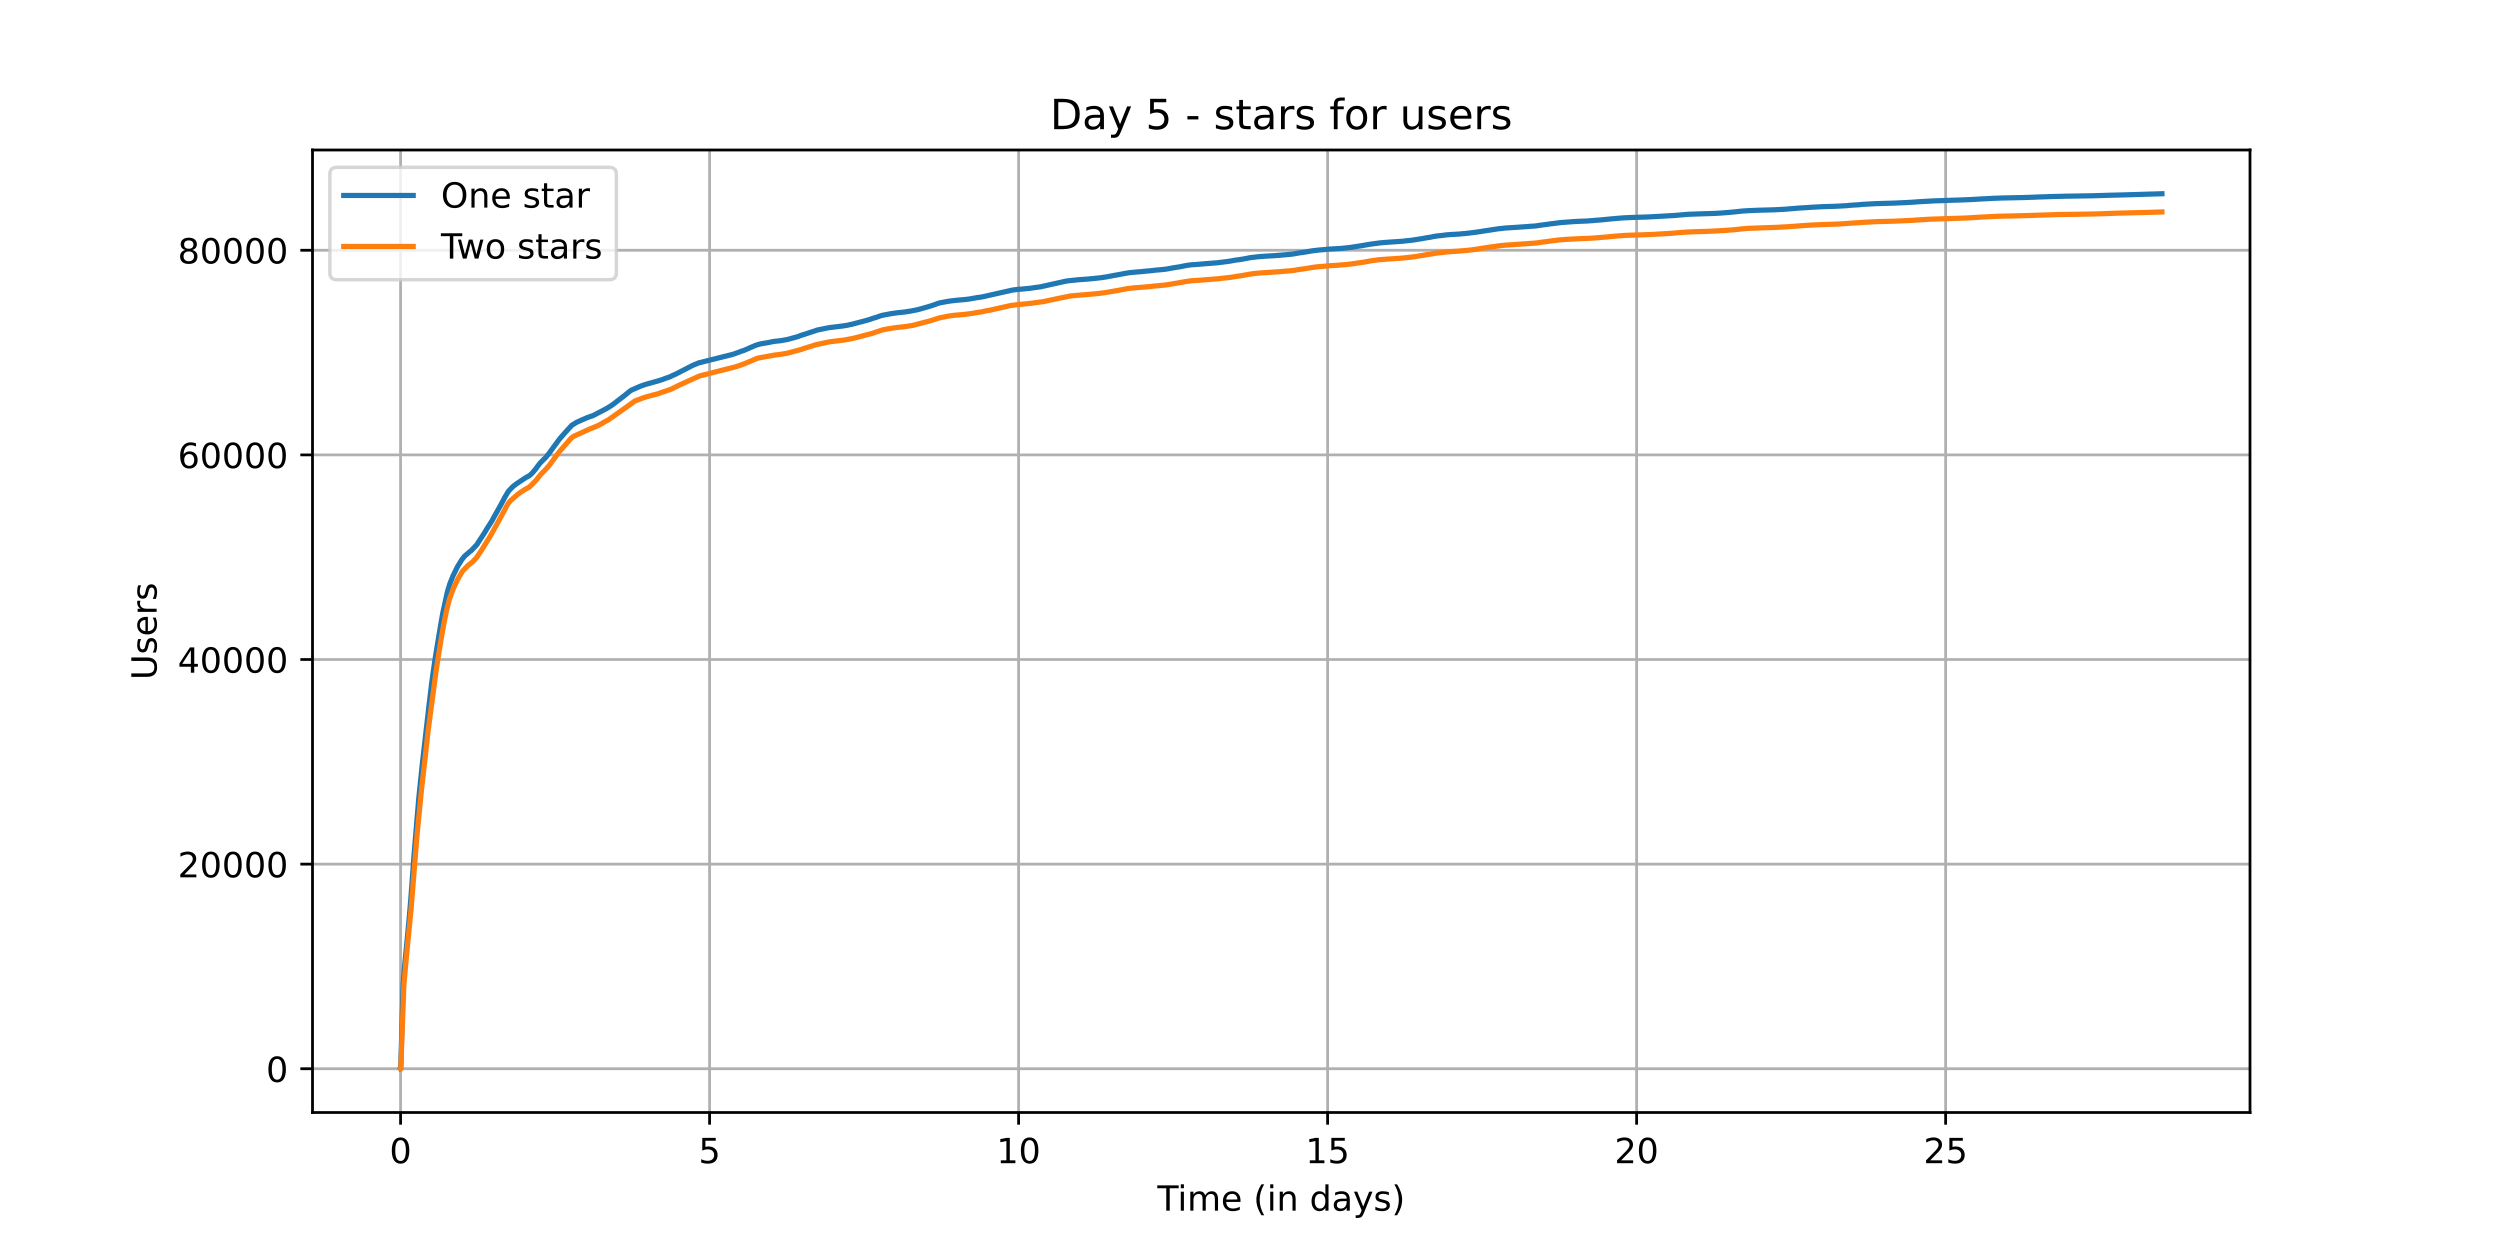 <?xml version="1.0" encoding="utf-8" standalone="no"?>
<!DOCTYPE svg PUBLIC "-//W3C//DTD SVG 1.1//EN"
  "http://www.w3.org/Graphics/SVG/1.1/DTD/svg11.dtd">
<!-- Created with matplotlib (https://matplotlib.org/) -->
<svg height="360pt" version="1.1" viewBox="0 0 720 360" width="720pt" xmlns="http://www.w3.org/2000/svg" xmlns:xlink="http://www.w3.org/1999/xlink">
 <defs>
  <style type="text/css">*{stroke-linecap:butt;stroke-linejoin:round;}</style>
 </defs>
 <g id="figure_1">
  <g id="patch_1">
   <path d="M 0 360 
L 720 360 
L 720 0 
L 0 0 
z
" style="fill:#ffffff;"/>
  </g>
  <g id="axes_1">
   <g id="patch_2">
    <path d="M 90 320.4 
L 648 320.4 
L 648 43.2 
L 90 43.2 
z
" style="fill:#ffffff;"/>
   </g>
   <g id="matplotlib.axis_1">
    <g id="xtick_1">
     <g id="line2d_1">
      <path clip-path="url(#paaf8e3ef46)" d="M 115.364 320.4 
L 115.364 43.2 
" style="fill:none;stroke:#b0b0b0;stroke-linecap:square;stroke-width:0.8;"/>
     </g>
     <g id="line2d_2">
      <defs>
       <path d="M 0 0 
L 0 3.5 
" id="me6aee6317b" style="stroke:#000000;stroke-width:0.8;"/>
      </defs>
      <g>
       <use style="stroke:#000000;stroke-width:0.8;" x="115.364" xlink:href="#me6aee6317b" y="320.4"/>
      </g>
     </g>
     <g id="text_1">
      <!-- 0 -->
      <g transform="translate(112.182 334.998)scale(0.1 -0.1)">
       <defs>
        <path d="M 31.781 66.406 
Q 24.172 66.406 20.328 58.906 
Q 16.5 51.422 16.5 36.375 
Q 16.5 21.391 20.328 13.891 
Q 24.172 6.391 31.781 6.391 
Q 39.453 6.391 43.281 13.891 
Q 47.125 21.391 47.125 36.375 
Q 47.125 51.422 43.281 58.906 
Q 39.453 66.406 31.781 66.406 
z
M 31.781 74.219 
Q 44.047 74.219 50.516 64.516 
Q 56.984 54.828 56.984 36.375 
Q 56.984 17.969 50.516 8.266 
Q 44.047 -1.422 31.781 -1.422 
Q 19.531 -1.422 13.062 8.266 
Q 6.594 17.969 6.594 36.375 
Q 6.594 54.828 13.062 64.516 
Q 19.531 74.219 31.781 74.219 
z
" id="DejaVuSans-48"/>
       </defs>
       <use xlink:href="#DejaVuSans-48"/>
      </g>
     </g>
    </g>
    <g id="xtick_2">
     <g id="line2d_3">
      <path clip-path="url(#paaf8e3ef46)" d="M 204.359 320.4 
L 204.359 43.2 
" style="fill:none;stroke:#b0b0b0;stroke-linecap:square;stroke-width:0.8;"/>
     </g>
     <g id="line2d_4">
      <g>
       <use style="stroke:#000000;stroke-width:0.8;" x="204.359" xlink:href="#me6aee6317b" y="320.4"/>
      </g>
     </g>
     <g id="text_2">
      <!-- 5 -->
      <g transform="translate(201.178 334.998)scale(0.1 -0.1)">
       <defs>
        <path d="M 10.797 72.906 
L 49.516 72.906 
L 49.516 64.594 
L 19.828 64.594 
L 19.828 46.734 
Q 21.969 47.469 24.109 47.828 
Q 26.266 48.188 28.422 48.188 
Q 40.625 48.188 47.75 41.5 
Q 54.891 34.812 54.891 23.391 
Q 54.891 11.625 47.562 5.094 
Q 40.234 -1.422 26.906 -1.422 
Q 22.312 -1.422 17.547 -0.641 
Q 12.797 0.141 7.719 1.703 
L 7.719 11.625 
Q 12.109 9.234 16.797 8.062 
Q 21.484 6.891 26.703 6.891 
Q 35.156 6.891 40.078 11.328 
Q 45.016 15.766 45.016 23.391 
Q 45.016 31 40.078 35.438 
Q 35.156 39.891 26.703 39.891 
Q 22.75 39.891 18.812 39.016 
Q 14.891 38.141 10.797 36.281 
z
" id="DejaVuSans-53"/>
       </defs>
       <use xlink:href="#DejaVuSans-53"/>
      </g>
     </g>
    </g>
    <g id="xtick_3">
     <g id="line2d_5">
      <path clip-path="url(#paaf8e3ef46)" d="M 293.355 320.4 
L 293.355 43.2 
" style="fill:none;stroke:#b0b0b0;stroke-linecap:square;stroke-width:0.8;"/>
     </g>
     <g id="line2d_6">
      <g>
       <use style="stroke:#000000;stroke-width:0.8;" x="293.355" xlink:href="#me6aee6317b" y="320.4"/>
      </g>
     </g>
     <g id="text_3">
      <!-- 10 -->
      <g transform="translate(286.992 334.998)scale(0.1 -0.1)">
       <defs>
        <path d="M 12.406 8.297 
L 28.516 8.297 
L 28.516 63.922 
L 10.984 60.406 
L 10.984 69.391 
L 28.422 72.906 
L 38.281 72.906 
L 38.281 8.297 
L 54.391 8.297 
L 54.391 0 
L 12.406 0 
z
" id="DejaVuSans-49"/>
       </defs>
       <use xlink:href="#DejaVuSans-49"/>
       <use x="63.623" xlink:href="#DejaVuSans-48"/>
      </g>
     </g>
    </g>
    <g id="xtick_4">
     <g id="line2d_7">
      <path clip-path="url(#paaf8e3ef46)" d="M 382.35 320.4 
L 382.35 43.2 
" style="fill:none;stroke:#b0b0b0;stroke-linecap:square;stroke-width:0.8;"/>
     </g>
     <g id="line2d_8">
      <g>
       <use style="stroke:#000000;stroke-width:0.8;" x="382.35" xlink:href="#me6aee6317b" y="320.4"/>
      </g>
     </g>
     <g id="text_4">
      <!-- 15 -->
      <g transform="translate(375.988 334.998)scale(0.1 -0.1)">
       <use xlink:href="#DejaVuSans-49"/>
       <use x="63.623" xlink:href="#DejaVuSans-53"/>
      </g>
     </g>
    </g>
    <g id="xtick_5">
     <g id="line2d_9">
      <path clip-path="url(#paaf8e3ef46)" d="M 471.346 320.4 
L 471.346 43.2 
" style="fill:none;stroke:#b0b0b0;stroke-linecap:square;stroke-width:0.8;"/>
     </g>
     <g id="line2d_10">
      <g>
       <use style="stroke:#000000;stroke-width:0.8;" x="471.346" xlink:href="#me6aee6317b" y="320.4"/>
      </g>
     </g>
     <g id="text_5">
      <!-- 20 -->
      <g transform="translate(464.983 334.998)scale(0.1 -0.1)">
       <defs>
        <path d="M 19.188 8.297 
L 53.609 8.297 
L 53.609 0 
L 7.328 0 
L 7.328 8.297 
Q 12.938 14.109 22.625 23.891 
Q 32.328 33.688 34.812 36.531 
Q 39.547 41.844 41.422 45.531 
Q 43.312 49.219 43.312 52.781 
Q 43.312 58.594 39.234 62.25 
Q 35.156 65.922 28.609 65.922 
Q 23.969 65.922 18.812 64.312 
Q 13.672 62.703 7.812 59.422 
L 7.812 69.391 
Q 13.766 71.781 18.938 73 
Q 24.125 74.219 28.422 74.219 
Q 39.75 74.219 46.484 68.547 
Q 53.219 62.891 53.219 53.422 
Q 53.219 48.922 51.531 44.891 
Q 49.859 40.875 45.406 35.406 
Q 44.188 33.984 37.641 27.219 
Q 31.109 20.453 19.188 8.297 
z
" id="DejaVuSans-50"/>
       </defs>
       <use xlink:href="#DejaVuSans-50"/>
       <use x="63.623" xlink:href="#DejaVuSans-48"/>
      </g>
     </g>
    </g>
    <g id="xtick_6">
     <g id="line2d_11">
      <path clip-path="url(#paaf8e3ef46)" d="M 560.341 320.4 
L 560.341 43.2 
" style="fill:none;stroke:#b0b0b0;stroke-linecap:square;stroke-width:0.8;"/>
     </g>
     <g id="line2d_12">
      <g>
       <use style="stroke:#000000;stroke-width:0.8;" x="560.341" xlink:href="#me6aee6317b" y="320.4"/>
      </g>
     </g>
     <g id="text_6">
      <!-- 25 -->
      <g transform="translate(553.978 334.998)scale(0.1 -0.1)">
       <use xlink:href="#DejaVuSans-50"/>
       <use x="63.623" xlink:href="#DejaVuSans-53"/>
      </g>
     </g>
    </g>
    <g id="text_7">
     <!-- Time (in days) -->
     <g transform="translate(333.327 348.677)scale(0.1 -0.1)">
      <defs>
       <path d="M -0.297 72.906 
L 61.375 72.906 
L 61.375 64.594 
L 35.5 64.594 
L 35.5 0 
L 25.594 0 
L 25.594 64.594 
L -0.297 64.594 
z
" id="DejaVuSans-84"/>
       <path d="M 9.422 54.688 
L 18.406 54.688 
L 18.406 0 
L 9.422 0 
z
M 9.422 75.984 
L 18.406 75.984 
L 18.406 64.594 
L 9.422 64.594 
z
" id="DejaVuSans-105"/>
       <path d="M 52 44.188 
Q 55.375 50.25 60.062 53.125 
Q 64.75 56 71.094 56 
Q 79.641 56 84.281 50.016 
Q 88.922 44.047 88.922 33.016 
L 88.922 0 
L 79.891 0 
L 79.891 32.719 
Q 79.891 40.578 77.094 44.375 
Q 74.312 48.188 68.609 48.188 
Q 61.625 48.188 57.562 43.547 
Q 53.516 38.922 53.516 30.906 
L 53.516 0 
L 44.484 0 
L 44.484 32.719 
Q 44.484 40.625 41.703 44.406 
Q 38.922 48.188 33.109 48.188 
Q 26.219 48.188 22.156 43.531 
Q 18.109 38.875 18.109 30.906 
L 18.109 0 
L 9.078 0 
L 9.078 54.688 
L 18.109 54.688 
L 18.109 46.188 
Q 21.188 51.219 25.484 53.609 
Q 29.781 56 35.688 56 
Q 41.656 56 45.828 52.969 
Q 50 49.953 52 44.188 
z
" id="DejaVuSans-109"/>
       <path d="M 56.203 29.594 
L 56.203 25.203 
L 14.891 25.203 
Q 15.484 15.922 20.484 11.062 
Q 25.484 6.203 34.422 6.203 
Q 39.594 6.203 44.453 7.469 
Q 49.312 8.734 54.109 11.281 
L 54.109 2.781 
Q 49.266 0.734 44.188 -0.344 
Q 39.109 -1.422 33.891 -1.422 
Q 20.797 -1.422 13.156 6.188 
Q 5.516 13.812 5.516 26.812 
Q 5.516 40.234 12.766 48.109 
Q 20.016 56 32.328 56 
Q 43.359 56 49.781 48.891 
Q 56.203 41.797 56.203 29.594 
z
M 47.219 32.234 
Q 47.125 39.594 43.094 43.984 
Q 39.062 48.391 32.422 48.391 
Q 24.906 48.391 20.391 44.141 
Q 15.875 39.891 15.188 32.172 
z
" id="DejaVuSans-101"/>
       <path id="DejaVuSans-32"/>
       <path d="M 31 75.875 
Q 24.469 64.656 21.281 53.656 
Q 18.109 42.672 18.109 31.391 
Q 18.109 20.125 21.312 9.062 
Q 24.516 -2 31 -13.188 
L 23.188 -13.188 
Q 15.875 -1.703 12.234 9.375 
Q 8.594 20.453 8.594 31.391 
Q 8.594 42.281 12.203 53.312 
Q 15.828 64.359 23.188 75.875 
z
" id="DejaVuSans-40"/>
       <path d="M 54.891 33.016 
L 54.891 0 
L 45.906 0 
L 45.906 32.719 
Q 45.906 40.484 42.875 44.328 
Q 39.844 48.188 33.797 48.188 
Q 26.516 48.188 22.312 43.547 
Q 18.109 38.922 18.109 30.906 
L 18.109 0 
L 9.078 0 
L 9.078 54.688 
L 18.109 54.688 
L 18.109 46.188 
Q 21.344 51.125 25.703 53.562 
Q 30.078 56 35.797 56 
Q 45.219 56 50.047 50.172 
Q 54.891 44.344 54.891 33.016 
z
" id="DejaVuSans-110"/>
       <path d="M 45.406 46.391 
L 45.406 75.984 
L 54.391 75.984 
L 54.391 0 
L 45.406 0 
L 45.406 8.203 
Q 42.578 3.328 38.25 0.953 
Q 33.938 -1.422 27.875 -1.422 
Q 17.969 -1.422 11.734 6.484 
Q 5.516 14.406 5.516 27.297 
Q 5.516 40.188 11.734 48.094 
Q 17.969 56 27.875 56 
Q 33.938 56 38.25 53.625 
Q 42.578 51.266 45.406 46.391 
z
M 14.797 27.297 
Q 14.797 17.391 18.875 11.75 
Q 22.953 6.109 30.078 6.109 
Q 37.203 6.109 41.297 11.75 
Q 45.406 17.391 45.406 27.297 
Q 45.406 37.203 41.297 42.844 
Q 37.203 48.484 30.078 48.484 
Q 22.953 48.484 18.875 42.844 
Q 14.797 37.203 14.797 27.297 
z
" id="DejaVuSans-100"/>
       <path d="M 34.281 27.484 
Q 23.391 27.484 19.188 25 
Q 14.984 22.516 14.984 16.5 
Q 14.984 11.719 18.141 8.906 
Q 21.297 6.109 26.703 6.109 
Q 34.188 6.109 38.703 11.406 
Q 43.219 16.703 43.219 25.484 
L 43.219 27.484 
z
M 52.203 31.203 
L 52.203 0 
L 43.219 0 
L 43.219 8.297 
Q 40.141 3.328 35.547 0.953 
Q 30.953 -1.422 24.312 -1.422 
Q 15.922 -1.422 10.953 3.297 
Q 6 8.016 6 15.922 
Q 6 25.141 12.172 29.828 
Q 18.359 34.516 30.609 34.516 
L 43.219 34.516 
L 43.219 35.406 
Q 43.219 41.609 39.141 45 
Q 35.062 48.391 27.688 48.391 
Q 23 48.391 18.547 47.266 
Q 14.109 46.141 10.016 43.891 
L 10.016 52.203 
Q 14.938 54.109 19.578 55.047 
Q 24.219 56 28.609 56 
Q 40.484 56 46.344 49.844 
Q 52.203 43.703 52.203 31.203 
z
" id="DejaVuSans-97"/>
       <path d="M 32.172 -5.078 
Q 28.375 -14.844 24.75 -17.812 
Q 21.141 -20.797 15.094 -20.797 
L 7.906 -20.797 
L 7.906 -13.281 
L 13.188 -13.281 
Q 16.891 -13.281 18.938 -11.516 
Q 21 -9.766 23.484 -3.219 
L 25.094 0.875 
L 2.984 54.688 
L 12.5 54.688 
L 29.594 11.922 
L 46.688 54.688 
L 56.203 54.688 
z
" id="DejaVuSans-121"/>
       <path d="M 44.281 53.078 
L 44.281 44.578 
Q 40.484 46.531 36.375 47.5 
Q 32.281 48.484 27.875 48.484 
Q 21.188 48.484 17.844 46.438 
Q 14.5 44.391 14.5 40.281 
Q 14.5 37.156 16.891 35.375 
Q 19.281 33.594 26.516 31.984 
L 29.594 31.297 
Q 39.156 29.25 43.188 25.516 
Q 47.219 21.781 47.219 15.094 
Q 47.219 7.469 41.188 3.016 
Q 35.156 -1.422 24.609 -1.422 
Q 20.219 -1.422 15.453 -0.562 
Q 10.688 0.297 5.422 2 
L 5.422 11.281 
Q 10.406 8.688 15.234 7.391 
Q 20.062 6.109 24.812 6.109 
Q 31.156 6.109 34.562 8.281 
Q 37.984 10.453 37.984 14.406 
Q 37.984 18.062 35.516 20.016 
Q 33.062 21.969 24.703 23.781 
L 21.578 24.516 
Q 13.234 26.266 9.516 29.906 
Q 5.812 33.547 5.812 39.891 
Q 5.812 47.609 11.281 51.797 
Q 16.75 56 26.812 56 
Q 31.781 56 36.172 55.266 
Q 40.578 54.547 44.281 53.078 
z
" id="DejaVuSans-115"/>
       <path d="M 8.016 75.875 
L 15.828 75.875 
Q 23.141 64.359 26.781 53.312 
Q 30.422 42.281 30.422 31.391 
Q 30.422 20.453 26.781 9.375 
Q 23.141 -1.703 15.828 -13.188 
L 8.016 -13.188 
Q 14.5 -2 17.703 9.062 
Q 20.906 20.125 20.906 31.391 
Q 20.906 42.672 17.703 53.656 
Q 14.5 64.656 8.016 75.875 
z
" id="DejaVuSans-41"/>
      </defs>
      <use xlink:href="#DejaVuSans-84"/>
      <use x="57.959" xlink:href="#DejaVuSans-105"/>
      <use x="85.742" xlink:href="#DejaVuSans-109"/>
      <use x="183.154" xlink:href="#DejaVuSans-101"/>
      <use x="244.678" xlink:href="#DejaVuSans-32"/>
      <use x="276.465" xlink:href="#DejaVuSans-40"/>
      <use x="315.479" xlink:href="#DejaVuSans-105"/>
      <use x="343.262" xlink:href="#DejaVuSans-110"/>
      <use x="406.641" xlink:href="#DejaVuSans-32"/>
      <use x="438.428" xlink:href="#DejaVuSans-100"/>
      <use x="501.904" xlink:href="#DejaVuSans-97"/>
      <use x="563.184" xlink:href="#DejaVuSans-121"/>
      <use x="622.363" xlink:href="#DejaVuSans-115"/>
      <use x="674.463" xlink:href="#DejaVuSans-41"/>
     </g>
    </g>
   </g>
   <g id="matplotlib.axis_2">
    <g id="ytick_1">
     <g id="line2d_13">
      <path clip-path="url(#paaf8e3ef46)" d="M 90 307.8 
L 648 307.8 
" style="fill:none;stroke:#b0b0b0;stroke-linecap:square;stroke-width:0.8;"/>
     </g>
     <g id="line2d_14">
      <defs>
       <path d="M 0 0 
L -3.5 0 
" id="me196975809" style="stroke:#000000;stroke-width:0.8;"/>
      </defs>
      <g>
       <use style="stroke:#000000;stroke-width:0.8;" x="90" xlink:href="#me196975809" y="307.8"/>
      </g>
     </g>
     <g id="text_8">
      <!-- 0 -->
      <g transform="translate(76.638 311.599)scale(0.1 -0.1)">
       <use xlink:href="#DejaVuSans-48"/>
      </g>
     </g>
    </g>
    <g id="ytick_2">
     <g id="line2d_15">
      <path clip-path="url(#paaf8e3ef46)" d="M 90 248.869 
L 648 248.869 
" style="fill:none;stroke:#b0b0b0;stroke-linecap:square;stroke-width:0.8;"/>
     </g>
     <g id="line2d_16">
      <g>
       <use style="stroke:#000000;stroke-width:0.8;" x="90" xlink:href="#me196975809" y="248.869"/>
      </g>
     </g>
     <g id="text_9">
      <!-- 20000 -->
      <g transform="translate(51.188 252.668)scale(0.1 -0.1)">
       <use xlink:href="#DejaVuSans-50"/>
       <use x="63.623" xlink:href="#DejaVuSans-48"/>
       <use x="127.246" xlink:href="#DejaVuSans-48"/>
       <use x="190.869" xlink:href="#DejaVuSans-48"/>
       <use x="254.492" xlink:href="#DejaVuSans-48"/>
      </g>
     </g>
    </g>
    <g id="ytick_3">
     <g id="line2d_17">
      <path clip-path="url(#paaf8e3ef46)" d="M 90 189.938 
L 648 189.938 
" style="fill:none;stroke:#b0b0b0;stroke-linecap:square;stroke-width:0.8;"/>
     </g>
     <g id="line2d_18">
      <g>
       <use style="stroke:#000000;stroke-width:0.8;" x="90" xlink:href="#me196975809" y="189.938"/>
      </g>
     </g>
     <g id="text_10">
      <!-- 40000 -->
      <g transform="translate(51.188 193.738)scale(0.1 -0.1)">
       <defs>
        <path d="M 37.797 64.312 
L 12.891 25.391 
L 37.797 25.391 
z
M 35.203 72.906 
L 47.609 72.906 
L 47.609 25.391 
L 58.016 25.391 
L 58.016 17.188 
L 47.609 17.188 
L 47.609 0 
L 37.797 0 
L 37.797 17.188 
L 4.891 17.188 
L 4.891 26.703 
z
" id="DejaVuSans-52"/>
       </defs>
       <use xlink:href="#DejaVuSans-52"/>
       <use x="63.623" xlink:href="#DejaVuSans-48"/>
       <use x="127.246" xlink:href="#DejaVuSans-48"/>
       <use x="190.869" xlink:href="#DejaVuSans-48"/>
       <use x="254.492" xlink:href="#DejaVuSans-48"/>
      </g>
     </g>
    </g>
    <g id="ytick_4">
     <g id="line2d_19">
      <path clip-path="url(#paaf8e3ef46)" d="M 90 131.008 
L 648 131.008 
" style="fill:none;stroke:#b0b0b0;stroke-linecap:square;stroke-width:0.8;"/>
     </g>
     <g id="line2d_20">
      <g>
       <use style="stroke:#000000;stroke-width:0.8;" x="90" xlink:href="#me196975809" y="131.008"/>
      </g>
     </g>
     <g id="text_11">
      <!-- 60000 -->
      <g transform="translate(51.188 134.807)scale(0.1 -0.1)">
       <defs>
        <path d="M 33.016 40.375 
Q 26.375 40.375 22.484 35.828 
Q 18.609 31.297 18.609 23.391 
Q 18.609 15.531 22.484 10.953 
Q 26.375 6.391 33.016 6.391 
Q 39.656 6.391 43.531 10.953 
Q 47.406 15.531 47.406 23.391 
Q 47.406 31.297 43.531 35.828 
Q 39.656 40.375 33.016 40.375 
z
M 52.594 71.297 
L 52.594 62.312 
Q 48.875 64.062 45.094 64.984 
Q 41.312 65.922 37.594 65.922 
Q 27.828 65.922 22.672 59.328 
Q 17.531 52.734 16.797 39.406 
Q 19.672 43.656 24.016 45.922 
Q 28.375 48.188 33.594 48.188 
Q 44.578 48.188 50.953 41.516 
Q 57.328 34.859 57.328 23.391 
Q 57.328 12.156 50.688 5.359 
Q 44.047 -1.422 33.016 -1.422 
Q 20.359 -1.422 13.672 8.266 
Q 6.984 17.969 6.984 36.375 
Q 6.984 53.656 15.188 63.938 
Q 23.391 74.219 37.203 74.219 
Q 40.922 74.219 44.703 73.484 
Q 48.484 72.75 52.594 71.297 
z
" id="DejaVuSans-54"/>
       </defs>
       <use xlink:href="#DejaVuSans-54"/>
       <use x="63.623" xlink:href="#DejaVuSans-48"/>
       <use x="127.246" xlink:href="#DejaVuSans-48"/>
       <use x="190.869" xlink:href="#DejaVuSans-48"/>
       <use x="254.492" xlink:href="#DejaVuSans-48"/>
      </g>
     </g>
    </g>
    <g id="ytick_5">
     <g id="line2d_21">
      <path clip-path="url(#paaf8e3ef46)" d="M 90 72.077 
L 648 72.077 
" style="fill:none;stroke:#b0b0b0;stroke-linecap:square;stroke-width:0.8;"/>
     </g>
     <g id="line2d_22">
      <g>
       <use style="stroke:#000000;stroke-width:0.8;" x="90" xlink:href="#me196975809" y="72.077"/>
      </g>
     </g>
     <g id="text_12">
      <!-- 80000 -->
      <g transform="translate(51.188 75.876)scale(0.1 -0.1)">
       <defs>
        <path d="M 31.781 34.625 
Q 24.75 34.625 20.719 30.859 
Q 16.703 27.094 16.703 20.516 
Q 16.703 13.922 20.719 10.156 
Q 24.75 6.391 31.781 6.391 
Q 38.812 6.391 42.859 10.172 
Q 46.922 13.969 46.922 20.516 
Q 46.922 27.094 42.891 30.859 
Q 38.875 34.625 31.781 34.625 
z
M 21.922 38.812 
Q 15.578 40.375 12.031 44.719 
Q 8.5 49.078 8.5 55.328 
Q 8.5 64.062 14.719 69.141 
Q 20.953 74.219 31.781 74.219 
Q 42.672 74.219 48.875 69.141 
Q 55.078 64.062 55.078 55.328 
Q 55.078 49.078 51.531 44.719 
Q 48 40.375 41.703 38.812 
Q 48.828 37.156 52.797 32.312 
Q 56.781 27.484 56.781 20.516 
Q 56.781 9.906 50.312 4.234 
Q 43.844 -1.422 31.781 -1.422 
Q 19.734 -1.422 13.25 4.234 
Q 6.781 9.906 6.781 20.516 
Q 6.781 27.484 10.781 32.312 
Q 14.797 37.156 21.922 38.812 
z
M 18.312 54.391 
Q 18.312 48.734 21.844 45.562 
Q 25.391 42.391 31.781 42.391 
Q 38.141 42.391 41.719 45.562 
Q 45.312 48.734 45.312 54.391 
Q 45.312 60.062 41.719 63.234 
Q 38.141 66.406 31.781 66.406 
Q 25.391 66.406 21.844 63.234 
Q 18.312 60.062 18.312 54.391 
z
" id="DejaVuSans-56"/>
       </defs>
       <use xlink:href="#DejaVuSans-56"/>
       <use x="63.623" xlink:href="#DejaVuSans-48"/>
       <use x="127.246" xlink:href="#DejaVuSans-48"/>
       <use x="190.869" xlink:href="#DejaVuSans-48"/>
       <use x="254.492" xlink:href="#DejaVuSans-48"/>
      </g>
     </g>
    </g>
    <g id="text_13">
     <!-- Users -->
     <g transform="translate(45.108 195.801)rotate(-90)scale(0.1 -0.1)">
      <defs>
       <path d="M 8.688 72.906 
L 18.609 72.906 
L 18.609 28.609 
Q 18.609 16.891 22.844 11.734 
Q 27.094 6.594 36.625 6.594 
Q 46.094 6.594 50.344 11.734 
Q 54.594 16.891 54.594 28.609 
L 54.594 72.906 
L 64.5 72.906 
L 64.5 27.391 
Q 64.5 13.141 57.438 5.859 
Q 50.391 -1.422 36.625 -1.422 
Q 22.797 -1.422 15.734 5.859 
Q 8.688 13.141 8.688 27.391 
z
" id="DejaVuSans-85"/>
       <path d="M 41.109 46.297 
Q 39.594 47.172 37.812 47.578 
Q 36.031 48 33.891 48 
Q 26.266 48 22.188 43.047 
Q 18.109 38.094 18.109 28.812 
L 18.109 0 
L 9.078 0 
L 9.078 54.688 
L 18.109 54.688 
L 18.109 46.188 
Q 20.953 51.172 25.484 53.578 
Q 30.031 56 36.531 56 
Q 37.453 56 38.578 55.875 
Q 39.703 55.766 41.062 55.516 
z
" id="DejaVuSans-114"/>
      </defs>
      <use xlink:href="#DejaVuSans-85"/>
      <use x="73.193" xlink:href="#DejaVuSans-115"/>
      <use x="125.293" xlink:href="#DejaVuSans-101"/>
      <use x="186.816" xlink:href="#DejaVuSans-114"/>
      <use x="227.93" xlink:href="#DejaVuSans-115"/>
     </g>
    </g>
   </g>
   <g id="line2d_23">
    <path clip-path="url(#paaf8e3ef46)" d="M 115.364 307.8 
L 115.389 307.785 
L 115.438 306.621 
L 116.107 283.335 
L 116.454 278.942 
L 117.238 270.921 
L 117.929 263.516 
L 118.279 259.315 
L 118.663 254.264 
L 119.213 246.633 
L 120.595 230.023 
L 121.513 221.125 
L 121.685 219.504 
L 122.258 214.513 
L 123.604 202.747 
L 123.922 200.092 
L 124.325 196.739 
L 124.716 193.907 
L 125.316 189.756 
L 125.838 186.479 
L 126.82 180.565 
L 127.028 179.351 
L 127.505 176.632 
L 128.814 170.603 
L 129.547 168.146 
L 130.482 165.806 
L 131.798 163.128 
L 131.879 163.019 
L 132.895 161.354 
L 132.947 161.251 
L 133.414 160.659 
L 133.842 160.143 
L 135.414 158.773 
L 135.683 158.602 
L 137.349 156.837 
L 137.692 156.286 
L 137.949 155.888 
L 139.272 153.861 
L 139.701 153.177 
L 140.228 152.287 
L 141.649 150.066 
L 142.212 149.005 
L 144.086 145.67 
L 144.343 145.198 
L 145.225 143.53 
L 145.495 143.035 
L 146.352 141.6 
L 146.622 141.267 
L 147.663 140.177 
L 148.471 139.544 
L 148.974 139.181 
L 151.448 137.543 
L 151.779 137.351 
L 151.975 137.26 
L 152.33 137.066 
L 152.685 136.812 
L 153.261 136.264 
L 153.995 135.421 
L 154.179 135.198 
L 154.534 134.705 
L 155.159 133.869 
L 155.269 133.73 
L 155.478 133.444 
L 156.494 132.404 
L 157.058 131.865 
L 157.805 130.969 
L 157.928 130.828 
L 160.93 126.723 
L 161.444 126.084 
L 162.045 125.406 
L 162.939 124.387 
L 164.692 122.463 
L 165.733 121.838 
L 166.162 121.573 
L 168.955 120.341 
L 169.849 120.014 
L 170.229 119.873 
L 170.658 119.764 
L 173.394 118.34 
L 173.627 118.225 
L 173.799 118.122 
L 174.411 117.807 
L 174.607 117.701 
L 175.6 117.097 
L 176.053 116.808 
L 176.617 116.416 
L 179.668 114.062 
L 180.048 113.773 
L 180.391 113.487 
L 181.469 112.595 
L 181.653 112.497 
L 181.849 112.353 
L 184.349 111.263 
L 185.28 110.924 
L 186.003 110.694 
L 186.346 110.588 
L 186.627 110.514 
L 187.007 110.405 
L 189.739 109.645 
L 190.094 109.521 
L 190.841 109.286 
L 191.576 108.997 
L 191.833 108.9 
L 192.556 108.667 
L 192.826 108.564 
L 193.12 108.434 
L 193.734 108.122 
L 194.407 107.845 
L 195.044 107.524 
L 195.424 107.32 
L 195.62 107.229 
L 199.259 105.352 
L 199.431 105.258 
L 201.232 104.506 
L 211.005 102.064 
L 211.791 101.801 
L 212.06 101.698 
L 212.428 101.572 
L 213.616 101.118 
L 214.009 101.009 
L 214.266 100.914 
L 217.356 99.562 
L 218.287 99.229 
L 218.545 99.176 
L 218.912 99.067 
L 219.108 99.026 
L 219.733 98.917 
L 221.179 98.678 
L 221.694 98.569 
L 222.147 98.475 
L 222.699 98.366 
L 223.079 98.304 
L 223.875 98.224 
L 224.842 98.115 
L 226.619 97.806 
L 227.072 97.697 
L 229.917 96.907 
L 230.113 96.804 
L 230.431 96.698 
L 230.689 96.601 
L 230.983 96.501 
L 231.24 96.4 
L 231.644 96.294 
L 231.975 96.191 
L 233.175 95.793 
L 233.42 95.705 
L 234.83 95.254 
L 235.258 95.077 
L 238.579 94.4 
L 239.339 94.291 
L 240.257 94.185 
L 241.164 94.076 
L 241.519 94.025 
L 242.474 93.916 
L 243.762 93.722 
L 244.289 93.616 
L 244.791 93.495 
L 245.354 93.386 
L 249.715 92.237 
L 250.083 92.11 
L 250.487 92.001 
L 251.406 91.686 
L 251.761 91.577 
L 252.459 91.362 
L 253.365 91.035 
L 253.684 90.938 
L 254.039 90.828 
L 256.391 90.372 
L 257.126 90.263 
L 258.34 90.086 
L 259.418 89.977 
L 259.748 89.939 
L 260.569 89.853 
L 261.279 89.744 
L 262.725 89.505 
L 263.252 89.399 
L 263.729 89.293 
L 264.305 89.184 
L 264.869 89.034 
L 267.478 88.289 
L 268.176 88.068 
L 268.544 87.959 
L 268.74 87.867 
L 269.132 87.758 
L 269.389 87.664 
L 270.161 87.366 
L 270.737 87.213 
L 272.954 86.798 
L 273.664 86.692 
L 274.007 86.644 
L 275.024 86.535 
L 275.93 86.432 
L 277.315 86.323 
L 278.135 86.238 
L 279.042 86.129 
L 280.732 85.831 
L 281.382 85.722 
L 282.461 85.578 
L 283.025 85.469 
L 291.516 83.556 
L 292.263 83.447 
L 293.182 83.341 
L 294.529 83.232 
L 294.835 83.206 
L 295.867 83.097 
L 296.578 83.038 
L 297.338 82.929 
L 297.717 82.867 
L 298.771 82.725 
L 299.604 82.616 
L 307.065 80.952 
L 307.947 80.846 
L 308.18 80.81 
L 309.295 80.701 
L 310.165 80.607 
L 311.414 80.498 
L 312.039 80.46 
L 313.423 80.351 
L 314.17 80.283 
L 315.31 80.177 
L 315.652 80.133 
L 316.498 80.044 
L 317.405 79.938 
L 317.797 79.87 
L 318.532 79.761 
L 320.676 79.363 
L 321.191 79.254 
L 321.546 79.204 
L 323.458 78.854 
L 323.96 78.745 
L 325.247 78.544 
L 326.301 78.435 
L 327.122 78.353 
L 328.567 78.244 
L 329.474 78.138 
L 330.724 78.029 
L 331.471 77.961 
L 332.378 77.852 
L 333.223 77.761 
L 334.571 77.652 
L 335.392 77.566 
L 336.127 77.457 
L 337.866 77.139 
L 339.238 76.918 
L 339.961 76.812 
L 340.182 76.75 
L 340.758 76.644 
L 341.211 76.55 
L 341.812 76.441 
L 343.013 76.267 
L 344.716 76.158 
L 345.426 76.099 
L 346.627 75.993 
L 346.847 75.966 
L 347.509 75.922 
L 348.893 75.813 
L 349.211 75.78 
L 350.754 75.671 
L 351.159 75.601 
L 352.114 75.492 
L 353.131 75.359 
L 353.989 75.25 
L 355.801 74.923 
L 356.671 74.814 
L 357.934 74.62 
L 358.497 74.513 
L 358.902 74.437 
L 359.502 74.328 
L 359.993 74.213 
L 360.936 74.104 
L 361.243 74.077 
L 362.039 73.968 
L 362.762 73.909 
L 364.158 73.8 
L 364.82 73.756 
L 366.878 73.647 
L 367.613 73.585 
L 369.046 73.476 
L 369.389 73.435 
L 370.7 73.326 
L 371.484 73.252 
L 372.476 73.143 
L 374.277 72.819 
L 375.233 72.71 
L 375.649 72.628 
L 376.36 72.519 
L 378.026 72.227 
L 378.907 72.118 
L 379.826 72.009 
L 381.161 71.9 
L 381.468 71.876 
L 382.349 71.776 
L 384.003 71.667 
L 384.603 71.638 
L 386.355 71.529 
L 387.151 71.452 
L 388.18 71.346 
L 388.401 71.319 
L 389.43 71.184 
L 390.066 71.075 
L 390.446 71.016 
L 391.144 70.907 
L 392.357 70.73 
L 392.921 70.621 
L 394.489 70.353 
L 395.236 70.247 
L 395.579 70.203 
L 396.351 70.1 
L 396.584 70.064 
L 397.441 69.955 
L 398.188 69.887 
L 399.499 69.778 
L 400.185 69.725 
L 401.973 69.616 
L 402.647 69.569 
L 404.142 69.46 
L 405.123 69.336 
L 406.286 69.227 
L 407.462 69.056 
L 408.123 68.95 
L 408.54 68.871 
L 409.324 68.762 
L 411.272 68.411 
L 412.056 68.302 
L 412.559 68.184 
L 413.086 68.075 
L 414.164 67.928 
L 415.254 67.819 
L 416.394 67.66 
L 417.766 67.551 
L 418.403 67.513 
L 420.277 67.403 
L 421.036 67.333 
L 422.2 67.224 
L 423.094 67.124 
L 423.939 67.015 
L 424.858 66.906 
L 425.617 66.796 
L 425.972 66.746 
L 426.708 66.637 
L 427.124 66.555 
L 427.92 66.446 
L 429.256 66.24 
L 429.954 66.131 
L 431.266 65.93 
L 432.148 65.821 
L 432.442 65.798 
L 433.349 65.689 
L 434.023 65.641 
L 435.774 65.532 
L 436.399 65.494 
L 437.869 65.385 
L 438.506 65.347 
L 440.049 65.238 
L 440.38 65.199 
L 442.117 65.09 
L 443.305 64.92 
L 443.954 64.811 
L 444.873 64.704 
L 445.669 64.595 
L 446.073 64.525 
L 446.968 64.419 
L 447.286 64.383 
L 448.107 64.277 
L 448.463 64.227 
L 449.37 64.121 
L 449.701 64.08 
L 451.208 63.971 
L 451.882 63.921 
L 453.352 63.812 
L 453.634 63.797 
L 454.283 63.756 
L 457.161 63.647 
L 457.48 63.614 
L 459.048 63.505 
L 459.415 63.452 
L 461.032 63.343 
L 461.853 63.258 
L 462.87 63.152 
L 463.188 63.119 
L 463.935 63.051 
L 465.161 62.942 
L 465.932 62.872 
L 467.329 62.763 
L 467.954 62.727 
L 470.343 62.618 
L 470.625 62.607 
L 474.3 62.497 
L 474.888 62.468 
L 476.995 62.359 
L 477.607 62.324 
L 479.445 62.215 
L 479.727 62.203 
L 481.637 62.094 
L 482.274 62.053 
L 483.561 61.944 
L 484.333 61.873 
L 485.62 61.764 
L 486.318 61.711 
L 489.442 61.602 
L 489.981 61.584 
L 493.423 61.475 
L 493.986 61.451 
L 495.848 61.342 
L 496.595 61.278 
L 497.98 61.174 
L 498.2 61.151 
L 499.401 61.042 
L 500.222 60.956 
L 501.177 60.847 
L 501.961 60.774 
L 503.578 60.665 
L 504.129 60.647 
L 506.481 60.538 
L 506.983 60.532 
L 510.989 60.423 
L 511.577 60.397 
L 513.525 60.288 
L 514.101 60.261 
L 515.314 60.152 
L 516.012 60.096 
L 517.359 59.987 
L 518.094 59.925 
L 519.859 59.816 
L 520.471 59.784 
L 521.941 59.675 
L 522.505 59.651 
L 524.44 59.542 
L 524.722 59.524 
L 528.495 59.415 
L 529.108 59.383 
L 531.068 59.274 
L 531.668 59.242 
L 532.808 59.133 
L 533.494 59.08 
L 535.344 58.97 
L 536.214 58.873 
L 538.04 58.767 
L 538.31 58.755 
L 540.319 58.646 
L 540.858 58.629 
L 544.656 58.52 
L 545.182 58.508 
L 547.669 58.399 
L 549.213 58.325 
L 551.112 58.216 
L 551.846 58.151 
L 553.648 58.042 
L 554.273 58.004 
L 556.282 57.895 
L 556.589 57.866 
L 560.007 57.757 
L 560.656 57.715 
L 564.442 57.606 
L 565.03 57.58 
L 567.615 57.471 
L 568.203 57.441 
L 570.016 57.332 
L 570.641 57.294 
L 572.908 57.185 
L 573.582 57.138 
L 576.534 57.029 
L 577.074 57.014 
L 582.231 56.905 
L 582.745 56.893 
L 586.028 56.784 
L 586.334 56.761 
L 589.593 56.652 
L 590.182 56.625 
L 594.47 56.516 
L 594.984 56.504 
L 601.906 56.395 
L 602.408 56.389 
L 606.145 56.28 
L 606.745 56.251 
L 611.23 56.142 
L 611.769 56.127 
L 615.371 56.018 
L 615.885 56.006 
L 619.279 55.897 
L 619.794 55.888 
L 622.636 55.8 
L 622.636 55.8 
" style="fill:none;stroke:#1f77b4;stroke-linecap:square;stroke-width:1.5;"/>
   </g>
   <g id="line2d_24">
    <path clip-path="url(#paaf8e3ef46)" d="M 115.364 307.8 
L 115.413 307.756 
L 115.498 305.947 
L 116.315 283.677 
L 116.944 276.614 
L 118.394 261.772 
L 118.785 256.925 
L 120.045 241.249 
L 120.302 238.494 
L 121.452 226.867 
L 122.136 220.901 
L 122.187 220.429 
L 122.788 215.055 
L 123.314 210.355 
L 125.715 192.331 
L 125.878 191.338 
L 126.502 187.398 
L 126.869 185.18 
L 127.48 181.502 
L 127.651 180.595 
L 127.872 179.387 
L 128.582 175.939 
L 129.266 173.161 
L 129.535 172.28 
L 129.882 171.328 
L 130.409 169.896 
L 130.942 168.632 
L 131.683 167.147 
L 131.786 166.961 
L 132.099 166.334 
L 132.442 165.777 
L 133.131 164.598 
L 133.622 164.038 
L 133.866 163.803 
L 134.783 162.857 
L 134.93 162.754 
L 135.99 161.893 
L 136.32 161.613 
L 137.263 160.564 
L 138.415 158.849 
L 138.611 158.584 
L 139.383 157.317 
L 139.554 157.058 
L 140.485 155.54 
L 140.914 154.866 
L 141.147 154.486 
L 143.4 150.446 
L 143.927 149.459 
L 145.262 147.016 
L 145.715 146.129 
L 146.315 145.074 
L 146.511 144.812 
L 146.732 144.523 
L 146.977 144.24 
L 149.047 142.417 
L 149.292 142.246 
L 149.819 141.877 
L 150.051 141.695 
L 150.382 141.506 
L 150.97 141.096 
L 152.489 140.251 
L 154.547 138.147 
L 154.779 137.799 
L 155.404 137.054 
L 155.686 136.683 
L 155.808 136.547 
L 156.617 135.734 
L 156.874 135.489 
L 157.242 135.086 
L 158.124 134.098 
L 158.566 133.489 
L 158.811 133.173 
L 160.954 130.25 
L 161.224 129.932 
L 161.616 129.484 
L 164.14 126.597 
L 164.25 126.473 
L 164.557 126.166 
L 164.826 125.922 
L 165.133 125.727 
L 165.488 125.533 
L 169.837 123.544 
L 170.119 123.438 
L 171.813 122.751 
L 172.255 122.542 
L 172.574 122.386 
L 173.394 121.935 
L 174.497 121.29 
L 174.803 121.14 
L 175.196 120.933 
L 182.878 115.482 
L 183.687 115.179 
L 183.895 115.099 
L 184.606 114.816 
L 184.875 114.701 
L 185.231 114.595 
L 186.076 114.304 
L 186.493 114.198 
L 187.081 114.035 
L 187.521 113.926 
L 188.208 113.72 
L 188.722 113.611 
L 189.016 113.535 
L 189.457 113.426 
L 190.241 113.125 
L 190.449 113.04 
L 190.804 112.93 
L 191.466 112.73 
L 191.723 112.624 
L 192.544 112.344 
L 192.887 112.235 
L 193.562 111.964 
L 194.26 111.599 
L 194.738 111.372 
L 195.093 111.18 
L 195.681 110.891 
L 196.208 110.65 
L 201.379 108.307 
L 201.759 108.198 
L 211.987 105.608 
L 212.232 105.523 
L 213.188 105.19 
L 213.984 104.889 
L 214.315 104.786 
L 214.928 104.527 
L 216.865 103.708 
L 217.11 103.605 
L 217.552 103.419 
L 217.809 103.31 
L 218.177 103.183 
L 218.606 103.074 
L 220.432 102.744 
L 221.008 102.635 
L 222.686 102.341 
L 223.213 102.235 
L 223.532 102.202 
L 224.536 102.093 
L 226.055 101.843 
L 226.705 101.734 
L 230.799 100.629 
L 231.815 100.263 
L 232.207 100.157 
L 232.44 100.078 
L 234.119 99.565 
L 234.952 99.282 
L 238.714 98.484 
L 239.4 98.375 
L 240.233 98.286 
L 241.078 98.177 
L 242.07 98.053 
L 243.05 97.944 
L 245.011 97.582 
L 245.611 97.473 
L 251.357 95.967 
L 252.337 95.611 
L 252.753 95.502 
L 253.635 95.178 
L 254.296 94.983 
L 254.872 94.874 
L 255.313 94.783 
L 256.746 94.547 
L 257.42 94.438 
L 258.499 94.294 
L 259.442 94.188 
L 259.797 94.14 
L 260.52 94.079 
L 261.279 93.975 
L 261.537 93.922 
L 262.774 93.737 
L 267.723 92.446 
L 268.042 92.355 
L 268.826 92.101 
L 270.161 91.671 
L 270.418 91.577 
L 273.272 91.008 
L 274.105 90.908 
L 274.301 90.873 
L 275.232 90.764 
L 276.641 90.655 
L 276.947 90.628 
L 277.804 90.537 
L 278.748 90.428 
L 279.838 90.277 
L 280.475 90.171 
L 280.892 90.095 
L 282.29 89.868 
L 283 89.762 
L 283.221 89.697 
L 283.747 89.588 
L 284.262 89.458 
L 285.022 89.349 
L 291.221 87.959 
L 292.202 87.85 
L 293.206 87.72 
L 294.358 87.611 
L 295.155 87.534 
L 296.235 87.425 
L 297.105 87.331 
L 297.84 87.225 
L 298.244 87.151 
L 299.175 87.045 
L 299.542 86.992 
L 300.4 86.883 
L 304.247 86.064 
L 304.773 85.955 
L 308.156 85.262 
L 309.246 85.153 
L 310.079 85.068 
L 311.414 84.959 
L 311.745 84.918 
L 313.337 84.812 
L 313.558 84.785 
L 314.771 84.676 
L 315.567 84.599 
L 316.681 84.49 
L 317.834 84.328 
L 318.618 84.219 
L 320.345 83.922 
L 320.982 83.813 
L 321.227 83.766 
L 321.865 83.657 
L 322.269 83.586 
L 324.708 83.117 
L 325.578 83.011 
L 325.909 82.973 
L 327.073 82.864 
L 327.746 82.817 
L 329.143 82.708 
L 329.939 82.631 
L 331.361 82.522 
L 332.464 82.372 
L 333.762 82.269 
L 333.983 82.242 
L 335.159 82.133 
L 336.102 82.021 
L 336.739 81.915 
L 337.168 81.833 
L 338.687 81.582 
L 339.373 81.473 
L 341.407 81.102 
L 342.131 80.993 
L 343.136 80.863 
L 344.704 80.754 
L 345.304 80.725 
L 346.639 80.619 
L 346.957 80.589 
L 348.476 80.48 
L 348.807 80.442 
L 350.228 80.333 
L 350.987 80.262 
L 351.845 80.153 
L 352.678 80.065 
L 353.719 79.956 
L 354.675 79.838 
L 355.324 79.729 
L 355.581 79.679 
L 356.157 79.57 
L 356.487 79.531 
L 357.37 79.422 
L 359.392 79.054 
L 360.005 78.948 
L 360.336 78.91 
L 360.985 78.801 
L 361.843 78.709 
L 363.142 78.6 
L 363.791 78.559 
L 365.469 78.45 
L 366.168 78.397 
L 367.993 78.288 
L 368.703 78.229 
L 369.867 78.12 
L 370.063 78.111 
L 371.41 78.002 
L 371.729 77.967 
L 372.746 77.858 
L 374.363 77.578 
L 375.269 77.469 
L 376.69 77.236 
L 377.376 77.127 
L 377.633 77.074 
L 378.43 76.965 
L 379.508 76.818 
L 381.1 76.712 
L 381.431 76.673 
L 382.607 76.564 
L 383.366 76.494 
L 385.436 76.385 
L 386.245 76.302 
L 387.703 76.193 
L 388.058 76.143 
L 389.111 76.034 
L 390.409 75.836 
L 391.132 75.727 
L 392.223 75.577 
L 392.982 75.468 
L 395.089 75.07 
L 396.02 74.961 
L 397.171 74.799 
L 398.691 74.69 
L 399.425 74.625 
L 401.177 74.519 
L 401.483 74.49 
L 403.186 74.384 
L 403.48 74.363 
L 404.571 74.257 
L 404.939 74.204 
L 405.759 74.119 
L 406.727 74.01 
L 407.07 73.968 
L 407.841 73.859 
L 408.197 73.809 
L 408.699 73.7 
L 409.961 73.506 
L 410.512 73.397 
L 411.676 73.232 
L 412.375 73.123 
L 412.779 73.046 
L 413.343 72.937 
L 414.299 72.822 
L 415.377 72.713 
L 416.394 72.583 
L 417.754 72.474 
L 418.072 72.442 
L 419.946 72.333 
L 420.718 72.262 
L 422.004 72.153 
L 422.763 72.083 
L 423.792 71.974 
L 424.919 71.817 
L 425.642 71.714 
L 425.911 71.655 
L 426.61 71.546 
L 427.994 71.328 
L 428.619 71.219 
L 428.987 71.166 
L 429.906 71.057 
L 430.996 70.907 
L 431.707 70.801 
L 432.038 70.763 
L 433.067 70.654 
L 433.41 70.612 
L 435.064 70.503 
L 435.676 70.468 
L 437.146 70.359 
L 437.832 70.309 
L 439.62 70.206 
L 439.853 70.173 
L 441.213 70.067 
L 441.48 70.055 
L 442.754 69.946 
L 444.101 69.731 
L 445.057 69.622 
L 446.233 69.454 
L 447.115 69.345 
L 447.483 69.289 
L 448.5 69.18 
L 448.892 69.112 
L 450.325 69.003 
L 451.049 68.947 
L 452.886 68.841 
L 453.168 68.827 
L 455.447 68.718 
L 455.973 68.703 
L 458.423 68.594 
L 459.121 68.541 
L 460.505 68.435 
L 460.824 68.402 
L 462.085 68.293 
L 462.722 68.255 
L 463.666 68.146 
L 464.413 68.078 
L 465.7 67.969 
L 466.325 67.931 
L 467.648 67.822 
L 468.273 67.784 
L 471.483 67.675 
L 472.046 67.654 
L 475.231 67.545 
L 475.782 67.527 
L 477.485 67.418 
L 478.085 67.386 
L 480.131 67.277 
L 480.817 67.224 
L 482.422 67.115 
L 483.292 67.017 
L 484.787 66.908 
L 485.51 66.847 
L 487.923 66.738 
L 488.437 66.726 
L 491.928 66.62 
L 492.198 66.611 
L 494.378 66.502 
L 494.672 66.481 
L 496.803 66.372 
L 497.612 66.293 
L 499.29 66.187 
L 499.634 66.142 
L 500.442 66.06 
L 501.398 65.951 
L 502.194 65.871 
L 503.48 65.762 
L 504.056 65.739 
L 507.094 65.63 
L 507.657 65.606 
L 511.185 65.497 
L 511.737 65.476 
L 513.635 65.367 
L 514.199 65.347 
L 515.779 65.238 
L 516.514 65.176 
L 518.033 65.067 
L 518.744 65.011 
L 520.349 64.902 
L 520.949 64.869 
L 522.811 64.76 
L 523.374 64.737 
L 526.523 64.628 
L 527.087 64.607 
L 529.965 64.498 
L 530.639 64.451 
L 532.171 64.342 
L 532.906 64.277 
L 534.854 64.168 
L 535.638 64.095 
L 537.501 63.988 
L 537.807 63.965 
L 540.013 63.856 
L 540.625 63.823 
L 544.852 63.714 
L 545.366 63.703 
L 547.939 63.594 
L 548.576 63.552 
L 551.112 63.443 
L 551.908 63.364 
L 553.77 63.258 
L 554.052 63.243 
L 555.743 63.134 
L 556.307 63.11 
L 559.774 63.001 
L 560.325 62.981 
L 563.584 62.872 
L 564.098 62.863 
L 566.855 62.754 
L 567.504 62.713 
L 569.354 62.604 
L 570.028 62.556 
L 572.185 62.447 
L 572.81 62.412 
L 574.868 62.303 
L 575.457 62.276 
L 580.638 62.167 
L 581.165 62.153 
L 585.011 62.044 
L 585.575 62.02 
L 589.14 61.911 
L 589.643 61.902 
L 592.534 61.793 
L 593.037 61.784 
L 600.84 61.675 
L 601.379 61.661 
L 605.802 61.552 
L 606.427 61.516 
L 609.478 61.407 
L 610.018 61.393 
L 614.048 61.284 
L 614.599 61.266 
L 619.291 61.157 
L 619.843 61.136 
L 622.636 61.045 
L 622.636 61.045 
" style="fill:none;stroke:#ff7f0e;stroke-linecap:square;stroke-width:1.5;"/>
   </g>
   <g id="patch_3">
    <path d="M 90 320.4 
L 90 43.2 
" style="fill:none;stroke:#000000;stroke-linecap:square;stroke-linejoin:miter;stroke-width:0.8;"/>
   </g>
   <g id="patch_4">
    <path d="M 648 320.4 
L 648 43.2 
" style="fill:none;stroke:#000000;stroke-linecap:square;stroke-linejoin:miter;stroke-width:0.8;"/>
   </g>
   <g id="patch_5">
    <path d="M 90 320.4 
L 648 320.4 
" style="fill:none;stroke:#000000;stroke-linecap:square;stroke-linejoin:miter;stroke-width:0.8;"/>
   </g>
   <g id="patch_6">
    <path d="M 90 43.2 
L 648 43.2 
" style="fill:none;stroke:#000000;stroke-linecap:square;stroke-linejoin:miter;stroke-width:0.8;"/>
   </g>
   <g id="text_14">
    <!-- Day 5 - stars for users -->
    <g transform="translate(302.426 37.2)scale(0.12 -0.12)">
     <defs>
      <path d="M 19.672 64.797 
L 19.672 8.109 
L 31.594 8.109 
Q 46.688 8.109 53.688 14.938 
Q 60.688 21.781 60.688 36.531 
Q 60.688 51.172 53.688 57.984 
Q 46.688 64.797 31.594 64.797 
z
M 9.812 72.906 
L 30.078 72.906 
Q 51.266 72.906 61.172 64.094 
Q 71.094 55.281 71.094 36.531 
Q 71.094 17.672 61.125 8.828 
Q 51.172 0 30.078 0 
L 9.812 0 
z
" id="DejaVuSans-68"/>
      <path d="M 4.891 31.391 
L 31.203 31.391 
L 31.203 23.391 
L 4.891 23.391 
z
" id="DejaVuSans-45"/>
      <path d="M 18.312 70.219 
L 18.312 54.688 
L 36.812 54.688 
L 36.812 47.703 
L 18.312 47.703 
L 18.312 18.016 
Q 18.312 11.328 20.141 9.422 
Q 21.969 7.516 27.594 7.516 
L 36.812 7.516 
L 36.812 0 
L 27.594 0 
Q 17.188 0 13.234 3.875 
Q 9.281 7.766 9.281 18.016 
L 9.281 47.703 
L 2.688 47.703 
L 2.688 54.688 
L 9.281 54.688 
L 9.281 70.219 
z
" id="DejaVuSans-116"/>
      <path d="M 37.109 75.984 
L 37.109 68.5 
L 28.516 68.5 
Q 23.688 68.5 21.797 66.547 
Q 19.922 64.594 19.922 59.516 
L 19.922 54.688 
L 34.719 54.688 
L 34.719 47.703 
L 19.922 47.703 
L 19.922 0 
L 10.891 0 
L 10.891 47.703 
L 2.297 47.703 
L 2.297 54.688 
L 10.891 54.688 
L 10.891 58.5 
Q 10.891 67.625 15.141 71.797 
Q 19.391 75.984 28.609 75.984 
z
" id="DejaVuSans-102"/>
      <path d="M 30.609 48.391 
Q 23.391 48.391 19.188 42.75 
Q 14.984 37.109 14.984 27.297 
Q 14.984 17.484 19.156 11.844 
Q 23.344 6.203 30.609 6.203 
Q 37.797 6.203 41.984 11.859 
Q 46.188 17.531 46.188 27.297 
Q 46.188 37.016 41.984 42.703 
Q 37.797 48.391 30.609 48.391 
z
M 30.609 56 
Q 42.328 56 49.016 48.375 
Q 55.719 40.766 55.719 27.297 
Q 55.719 13.875 49.016 6.219 
Q 42.328 -1.422 30.609 -1.422 
Q 18.844 -1.422 12.172 6.219 
Q 5.516 13.875 5.516 27.297 
Q 5.516 40.766 12.172 48.375 
Q 18.844 56 30.609 56 
z
" id="DejaVuSans-111"/>
      <path d="M 8.5 21.578 
L 8.5 54.688 
L 17.484 54.688 
L 17.484 21.922 
Q 17.484 14.156 20.5 10.266 
Q 23.531 6.391 29.594 6.391 
Q 36.859 6.391 41.078 11.031 
Q 45.312 15.672 45.312 23.688 
L 45.312 54.688 
L 54.297 54.688 
L 54.297 0 
L 45.312 0 
L 45.312 8.406 
Q 42.047 3.422 37.719 1 
Q 33.406 -1.422 27.688 -1.422 
Q 18.266 -1.422 13.375 4.438 
Q 8.5 10.297 8.5 21.578 
z
M 31.109 56 
z
" id="DejaVuSans-117"/>
     </defs>
     <use xlink:href="#DejaVuSans-68"/>
     <use x="77.002" xlink:href="#DejaVuSans-97"/>
     <use x="138.281" xlink:href="#DejaVuSans-121"/>
     <use x="197.461" xlink:href="#DejaVuSans-32"/>
     <use x="229.248" xlink:href="#DejaVuSans-53"/>
     <use x="292.871" xlink:href="#DejaVuSans-32"/>
     <use x="324.658" xlink:href="#DejaVuSans-45"/>
     <use x="360.742" xlink:href="#DejaVuSans-32"/>
     <use x="392.529" xlink:href="#DejaVuSans-115"/>
     <use x="444.629" xlink:href="#DejaVuSans-116"/>
     <use x="483.838" xlink:href="#DejaVuSans-97"/>
     <use x="545.117" xlink:href="#DejaVuSans-114"/>
     <use x="586.23" xlink:href="#DejaVuSans-115"/>
     <use x="638.33" xlink:href="#DejaVuSans-32"/>
     <use x="670.117" xlink:href="#DejaVuSans-102"/>
     <use x="705.322" xlink:href="#DejaVuSans-111"/>
     <use x="766.504" xlink:href="#DejaVuSans-114"/>
     <use x="807.617" xlink:href="#DejaVuSans-32"/>
     <use x="839.404" xlink:href="#DejaVuSans-117"/>
     <use x="902.783" xlink:href="#DejaVuSans-115"/>
     <use x="954.883" xlink:href="#DejaVuSans-101"/>
     <use x="1016.406" xlink:href="#DejaVuSans-114"/>
     <use x="1057.52" xlink:href="#DejaVuSans-115"/>
    </g>
   </g>
   <g id="legend_1">
    <g id="patch_7">
     <path d="M 97 80.556 
L 175.511 80.556 
Q 177.511 80.556 177.511 78.556 
L 177.511 50.2 
Q 177.511 48.2 175.511 48.2 
L 97 48.2 
Q 95 48.2 95 50.2 
L 95 78.556 
Q 95 80.556 97 80.556 
z
" style="fill:#ffffff;opacity:0.8;stroke:#cccccc;stroke-linejoin:miter;"/>
    </g>
    <g id="line2d_25">
     <path d="M 99 56.298 
L 119 56.298 
" style="fill:none;stroke:#1f77b4;stroke-linecap:square;stroke-width:1.5;"/>
    </g>
    <g id="line2d_26"/>
    <g id="text_15">
     <!-- One star -->
     <g transform="translate(127 59.798)scale(0.1 -0.1)">
      <defs>
       <path d="M 39.406 66.219 
Q 28.656 66.219 22.328 58.203 
Q 16.016 50.203 16.016 36.375 
Q 16.016 22.609 22.328 14.594 
Q 28.656 6.594 39.406 6.594 
Q 50.141 6.594 56.422 14.594 
Q 62.703 22.609 62.703 36.375 
Q 62.703 50.203 56.422 58.203 
Q 50.141 66.219 39.406 66.219 
z
M 39.406 74.219 
Q 54.734 74.219 63.906 63.938 
Q 73.094 53.656 73.094 36.375 
Q 73.094 19.141 63.906 8.859 
Q 54.734 -1.422 39.406 -1.422 
Q 24.031 -1.422 14.812 8.828 
Q 5.609 19.094 5.609 36.375 
Q 5.609 53.656 14.812 63.938 
Q 24.031 74.219 39.406 74.219 
z
" id="DejaVuSans-79"/>
      </defs>
      <use xlink:href="#DejaVuSans-79"/>
      <use x="78.711" xlink:href="#DejaVuSans-110"/>
      <use x="142.09" xlink:href="#DejaVuSans-101"/>
      <use x="203.613" xlink:href="#DejaVuSans-32"/>
      <use x="235.4" xlink:href="#DejaVuSans-115"/>
      <use x="287.5" xlink:href="#DejaVuSans-116"/>
      <use x="326.709" xlink:href="#DejaVuSans-97"/>
      <use x="387.988" xlink:href="#DejaVuSans-114"/>
     </g>
    </g>
    <g id="line2d_27">
     <path d="M 99 70.977 
L 119 70.977 
" style="fill:none;stroke:#ff7f0e;stroke-linecap:square;stroke-width:1.5;"/>
    </g>
    <g id="line2d_28"/>
    <g id="text_16">
     <!-- Two stars -->
     <g transform="translate(127 74.477)scale(0.1 -0.1)">
      <defs>
       <path d="M 4.203 54.688 
L 13.188 54.688 
L 24.422 12.016 
L 35.594 54.688 
L 46.188 54.688 
L 57.422 12.016 
L 68.609 54.688 
L 77.594 54.688 
L 63.281 0 
L 52.688 0 
L 40.922 44.828 
L 29.109 0 
L 18.5 0 
z
" id="DejaVuSans-119"/>
      </defs>
      <use xlink:href="#DejaVuSans-84"/>
      <use x="44.584" xlink:href="#DejaVuSans-119"/>
      <use x="126.371" xlink:href="#DejaVuSans-111"/>
      <use x="187.553" xlink:href="#DejaVuSans-32"/>
      <use x="219.34" xlink:href="#DejaVuSans-115"/>
      <use x="271.439" xlink:href="#DejaVuSans-116"/>
      <use x="310.648" xlink:href="#DejaVuSans-97"/>
      <use x="371.928" xlink:href="#DejaVuSans-114"/>
      <use x="413.041" xlink:href="#DejaVuSans-115"/>
     </g>
    </g>
   </g>
  </g>
 </g>
 <defs>
  <clipPath id="paaf8e3ef46">
   <rect height="277.2" width="558" x="90" y="43.2"/>
  </clipPath>
 </defs>
</svg>

